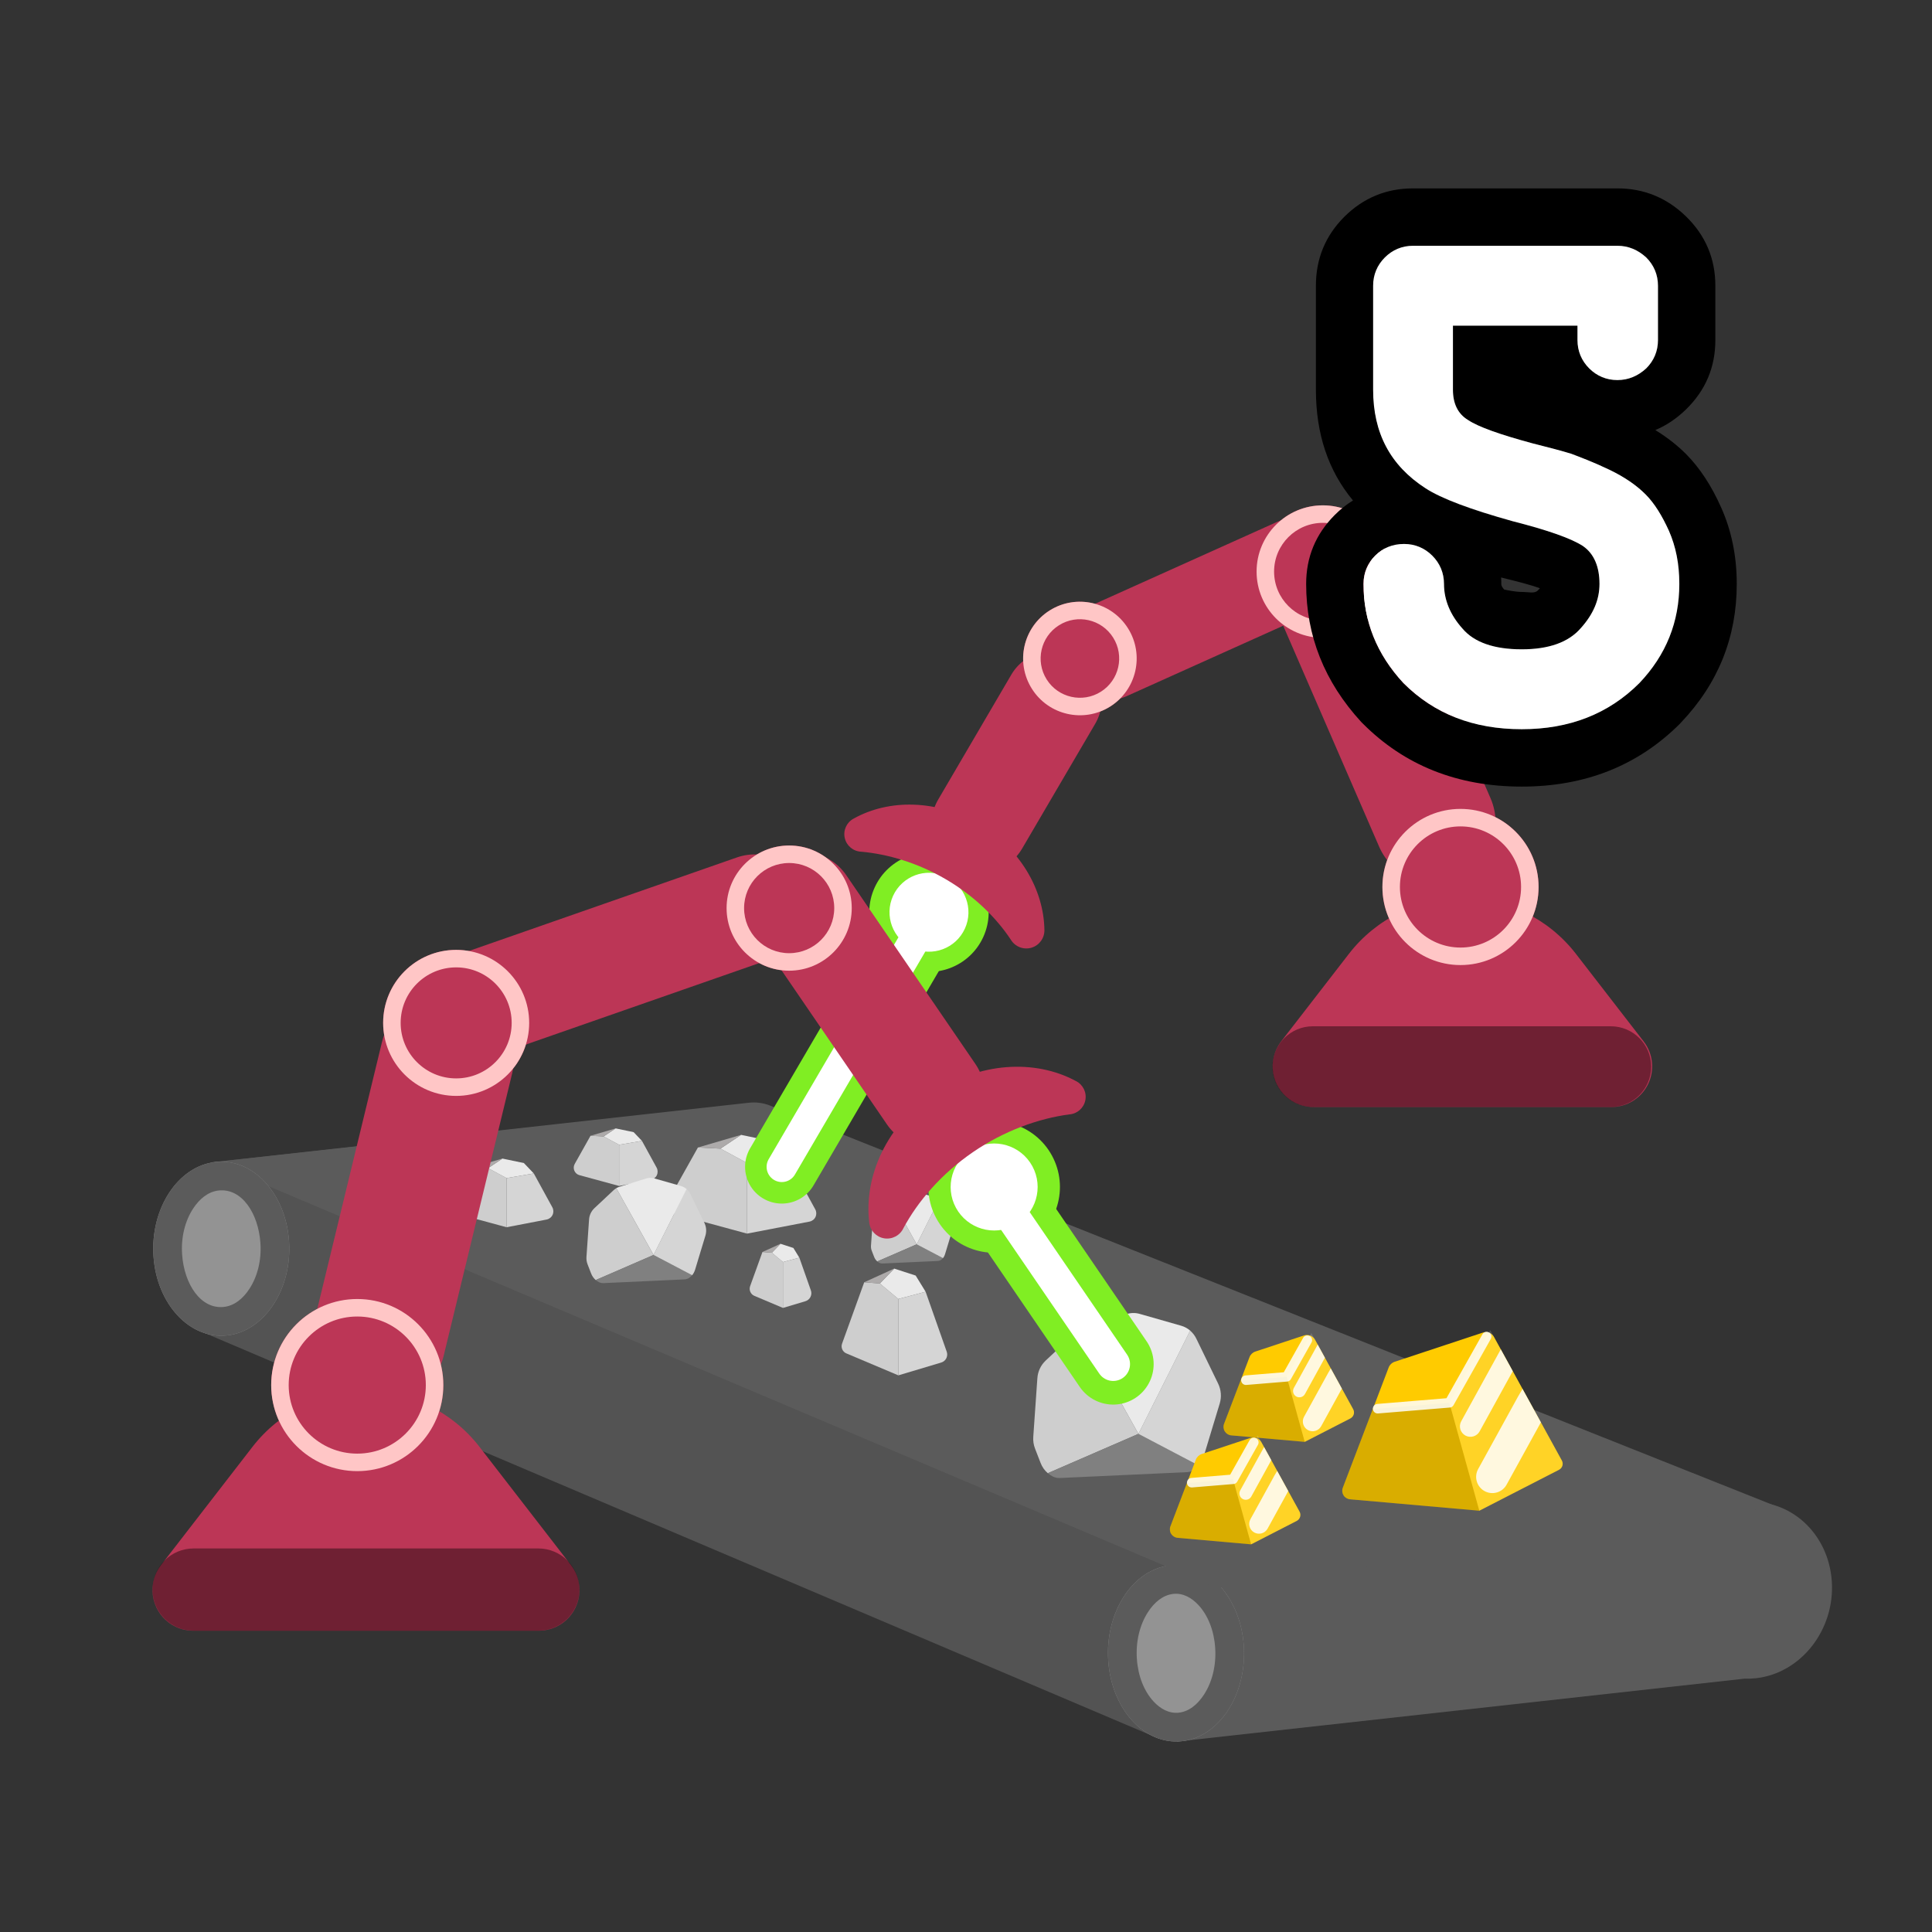 <?xml version="1.0" encoding="UTF-8" standalone="no"?>
<!DOCTYPE svg PUBLIC "-//W3C//DTD SVG 1.1//EN" "http://www.w3.org/Graphics/SVG/1.1/DTD/svg11.dtd">
<svg width="100%" height="100%" viewBox="0 0 101 101" version="1.1" xmlns="http://www.w3.org/2000/svg" xmlns:xlink="http://www.w3.org/1999/xlink" xml:space="preserve" xmlns:serif="http://www.serif.com/" style="fill-rule:evenodd;clip-rule:evenodd;stroke-linecap:round;stroke-linejoin:round;stroke-miterlimit:1.5;">
    <rect x="0" y="0" width="101" height="101" fill="#333333" stroke="none"/>
    <rect id="factory_5" x="0.918" y="0.44" width="100" height="100" style="fill:none;"/>
    <g id="Factory">
        <g id="Layer17">
            <path d="M11.087,60.76L39.576,57.647L39.831,66.566L11.543,69.873L11.087,60.76Z" style="fill:rgb(83,83,83);"/>
            <path d="M40.093,66.646C39.747,66.508 39.373,66.456 39.003,66.494C34.93,66.911 10.139,69.448 10.139,69.448L60.577,90.889L90.103,86.562C90.103,86.562 45.461,68.784 40.093,66.646Z" style="fill:rgb(83,83,83);"/>
            <path d="M91.197,87.756L61.532,91.045L61.117,81.841L91.236,78.506L91.238,78.537C93.572,78.317 95.592,80.152 95.762,82.664C95.933,85.2 94.154,87.472 91.792,87.734C91.591,87.756 91.393,87.763 91.197,87.756Z" style="fill:rgb(91,91,91);"/>
            <path d="M61.169,81.835C63.125,81.618 64.851,83.501 65.023,86.037C65.194,88.573 63.746,90.808 61.79,91.025C59.834,91.242 58.107,89.359 57.936,86.823C57.765,84.286 59.213,82.051 61.169,81.835Z" style="fill:rgb(147,147,147);"/>
            <path d="M61.169,81.835C63.125,81.618 64.851,83.501 65.023,86.037C65.194,88.573 63.746,90.808 61.79,91.025C59.834,91.242 58.107,89.359 57.936,86.823C57.765,84.286 59.213,82.051 61.169,81.835ZM61.334,83.325C61.84,83.269 62.299,83.524 62.66,83.917C63.152,84.454 63.466,85.243 63.526,86.138C63.589,87.059 63.37,87.929 62.945,88.584C62.618,89.089 62.171,89.473 61.625,89.534C61.119,89.59 60.66,89.335 60.299,88.942C59.807,88.405 59.493,87.617 59.433,86.721C59.37,85.8 59.588,84.931 60.014,84.275C60.341,83.77 60.788,83.386 61.334,83.325Z" style="fill:rgb(91,91,91);"/>
            <path d="M40.26,57.798C39.908,57.658 39.527,57.606 39.151,57.648C35.111,58.096 11.087,60.76 11.087,60.76L63.644,83.021L92.926,78.772C92.926,78.772 45.828,60.015 40.26,57.798Z" style="fill:rgb(91,91,91);"/>
            <path d="M11.261,60.746C13.216,60.529 14.941,62.385 15.11,64.887C15.28,67.389 13.829,69.596 11.873,69.813C9.918,70.03 8.193,68.175 8.024,65.673C7.855,63.171 9.305,60.963 11.261,60.746Z" style="fill:rgb(147,147,147);"/>
            <path d="M11.261,60.746C13.216,60.529 14.941,62.385 15.11,64.887C15.28,67.389 13.829,69.596 11.873,69.813C9.918,70.03 8.193,68.175 8.024,65.673C7.855,63.171 9.305,60.963 11.261,60.746ZM11.426,62.237C12.642,62.102 13.509,63.432 13.614,64.988C13.675,65.889 13.457,66.741 13.035,67.383C12.707,67.883 12.256,68.262 11.708,68.322C10.492,68.457 9.625,67.127 9.52,65.572C9.459,64.67 9.677,63.819 10.099,63.176C10.427,62.677 10.878,62.298 11.426,62.237Z" style="fill:rgb(91,91,91);"/>
        </g>
        <g id="Layer18">
            <g>
                <g id="Layer9">
                    <path d="M36.486,59.988L37.665,60.047L39.053,60.797L39.053,64.49C39.053,64.49 36.292,63.741 35.135,63.426C35.015,63.394 34.917,63.307 34.868,63.192C34.82,63.077 34.827,62.946 34.888,62.838C35.396,61.933 36.486,59.988 36.486,59.988Z" style="fill:rgb(206,206,206);"/>
                    <path d="M37.665,60.047L38.742,59.328L40.355,59.665L41.101,60.446L39.053,60.797L37.665,60.047Z" style="fill:rgb(234,234,234);"/>
                    <path d="M37.665,60.047L38.742,59.328L36.486,59.988L37.665,60.047Z" style="fill:rgb(173,170,170);"/>
                    <path d="M39.053,60.797L41.101,60.446C41.101,60.446 42.11,62.29 42.62,63.222C42.687,63.345 42.692,63.492 42.632,63.619C42.573,63.745 42.456,63.836 42.319,63.862C41.239,64.07 39.053,64.49 39.053,64.49L39.053,60.797Z" style="fill:rgb(213,213,213);"/>
                </g>
            </g>
            <g>
                <g id="Layer91" serif:id="Layer9">
                    <path d="M30.871,59.375L31.557,59.409L32.366,59.846L32.366,61.999C32.366,61.999 31.041,61.639 30.292,61.435C30.172,61.403 30.073,61.316 30.025,61.201C29.977,61.086 29.984,60.956 30.045,60.847C30.364,60.278 30.871,59.375 30.871,59.375Z" style="fill:rgb(206,206,206);"/>
                    <path d="M31.557,59.409L32.185,58.99L33.125,59.186L33.56,59.642L32.366,59.846L31.557,59.409Z" style="fill:rgb(234,234,234);"/>
                    <path d="M31.557,59.409L32.185,58.99L30.871,59.375L31.557,59.409Z" style="fill:rgb(173,170,170);"/>
                    <path d="M32.366,59.846L33.56,59.642C33.56,59.642 34.014,60.47 34.326,61.04C34.393,61.163 34.397,61.31 34.338,61.437C34.278,61.563 34.162,61.654 34.024,61.68C33.358,61.808 32.366,61.999 32.366,61.999L32.366,59.846Z" style="fill:rgb(213,213,213);"/>
                </g>
            </g>
            <g>
                <g id="Layer92" serif:id="Layer9">
                    <path d="M24.696,61.026L25.516,61.067L26.481,61.588L26.481,64.157C26.481,64.157 24.78,63.695 23.909,63.459C23.789,63.426 23.69,63.34 23.642,63.225C23.594,63.11 23.601,62.979 23.662,62.87C24.037,62.201 24.696,61.026 24.696,61.026Z" style="fill:rgb(206,206,206);"/>
                    <path d="M25.516,61.067L26.265,60.567L27.387,60.801L27.906,61.345L26.481,61.588L25.516,61.067Z" style="fill:rgb(234,234,234);"/>
                    <path d="M25.516,61.067L26.265,60.567L24.696,61.026L25.516,61.067Z" style="fill:rgb(173,170,170);"/>
                    <path d="M26.481,61.588L27.906,61.345C27.906,61.345 28.504,62.437 28.875,63.115C28.942,63.238 28.946,63.385 28.887,63.511C28.827,63.638 28.711,63.728 28.573,63.755C27.784,63.907 26.481,64.157 26.481,64.157L26.481,61.588Z" style="fill:rgb(213,213,213);"/>
                </g>
            </g>
            <g>
                <g id="Layer93" serif:id="Layer9">
                    <path d="M45.179,67.033L45.998,67.097L46.964,67.907L46.964,71.9C46.964,71.9 45.052,71.093 44.245,70.752C44.046,70.668 43.948,70.444 44.021,70.242C44.349,69.335 45.179,67.033 45.179,67.033Z" style="fill:rgb(206,206,206);"/>
                    <path d="M45.998,67.097L46.747,66.319L47.869,66.683L48.389,67.528L46.964,67.907L45.998,67.097Z" style="fill:rgb(234,234,234);"/>
                    <path d="M45.998,67.097L46.747,66.319L45.179,67.033L45.998,67.097Z" style="fill:rgb(173,170,170);"/>
                    <path d="M46.964,67.907L48.389,67.528C48.389,67.528 49.158,69.714 49.493,70.665C49.533,70.778 49.524,70.902 49.47,71.009C49.416,71.116 49.32,71.195 49.205,71.23C48.445,71.457 46.964,71.9 46.964,71.9L46.964,67.907Z" style="fill:rgb(213,213,213);"/>
                </g>
            </g>
            <g>
                <g id="Layer94" serif:id="Layer9">
                    <path d="M39.859,65.451L40.352,65.489L40.932,65.976L40.932,68.375C40.932,68.375 39.975,67.971 39.439,67.745C39.24,67.661 39.142,67.437 39.215,67.235C39.436,66.624 39.859,65.451 39.859,65.451Z" style="fill:rgb(206,206,206);"/>
                    <path d="M40.352,65.489L40.802,65.022L41.476,65.24L41.788,65.748L40.932,65.976L40.352,65.489Z" style="fill:rgb(234,234,234);"/>
                    <path d="M40.352,65.489L40.802,65.022L39.859,65.451L40.352,65.489Z" style="fill:rgb(173,170,170);"/>
                    <path d="M40.932,65.976L41.788,65.748C41.788,65.748 42.17,66.834 42.391,67.46C42.431,67.573 42.422,67.698 42.368,67.804C42.314,67.911 42.218,67.991 42.103,68.025C41.626,68.168 40.932,68.375 40.932,68.375L40.932,65.976Z" style="fill:rgb(213,213,213);"/>
                </g>
            </g>
            <g id="Stone">
                <g id="Rock_Base">
                    <path d="M34.165,65.606L32.22,62.115C32.167,62.146 32.117,62.182 32.073,62.224L31.071,63.163C30.908,63.317 30.81,63.527 30.795,63.75L30.783,63.919L30.659,65.705C30.649,65.839 30.669,65.974 30.718,66.099L30.904,66.579C30.955,66.71 31.037,66.826 31.143,66.918L34.165,65.606Z" style="fill:rgb(206,206,206);fill-rule:nonzero;"/>
                    <path d="M36.092,66.754C36.147,66.703 36.19,66.659 36.19,66.659L34.165,65.606L31.143,66.917C31.196,66.963 31.255,67.002 31.319,67.032C31.391,67.066 31.471,67.082 31.551,67.078L35.788,66.883C35.901,66.877 36.009,66.831 36.092,66.754Z" style="fill:rgb(128,128,128);fill-rule:nonzero;"/>
                    <path d="M36.826,63.932L36.4,63.054L36.099,62.433C36.049,62.329 35.978,62.237 35.891,62.161L34.165,65.606L36.185,66.665C36.255,66.577 36.307,66.477 36.34,66.37L36.6,65.508L36.878,64.594C36.944,64.374 36.925,64.138 36.826,63.932Z" style="fill:rgb(213,213,213);fill-rule:nonzero;"/>
                    <path d="M32.22,62.115L34.167,65.606L35.893,62.161C35.807,62.087 35.706,62.032 35.597,62.001L34.281,61.625L34.21,61.604C34.067,61.563 33.917,61.565 33.775,61.609L33.701,61.633L32.38,62.044C32.324,62.062 32.271,62.085 32.22,62.115Z" style="fill:rgb(234,234,234);fill-rule:nonzero;"/>
                </g>
                <g id="Rock_Base1" serif:id="Rock_Base">
                    <path d="M59.513,74.959L56.464,69.488C56.38,69.536 56.303,69.593 56.233,69.659L54.662,71.13C54.408,71.371 54.254,71.7 54.231,72.051L54.212,72.316L54.017,75.114C54.002,75.325 54.033,75.536 54.11,75.732L54.402,76.484C54.481,76.689 54.609,76.872 54.776,77.015L59.513,74.959Z" style="fill:rgb(206,206,206);fill-rule:nonzero;"/>
                    <path d="M62.532,76.758C62.618,76.679 62.686,76.609 62.686,76.609L59.513,74.959L54.776,77.015C54.859,77.086 54.952,77.147 55.051,77.194C55.165,77.248 55.29,77.272 55.415,77.266L62.056,76.96C62.233,76.951 62.402,76.879 62.532,76.758Z" style="fill:rgb(128,128,128);fill-rule:nonzero;"/>
                    <path d="M63.683,72.336L63.015,70.959L62.543,69.986C62.465,69.824 62.354,69.679 62.218,69.561L59.513,74.959L62.679,76.619C62.788,76.481 62.87,76.324 62.921,76.156L63.329,74.806L63.764,73.372C63.868,73.029 63.838,72.659 63.683,72.336Z" style="fill:rgb(213,213,213);fill-rule:nonzero;"/>
                    <path d="M56.464,69.488L59.515,74.959L62.22,69.561C62.086,69.444 61.927,69.358 61.756,69.308L59.695,68.719L59.582,68.687C59.359,68.623 59.123,68.626 58.902,68.695L58.785,68.732L56.715,69.377C56.627,69.404 56.543,69.441 56.464,69.488Z" style="fill:rgb(234,234,234);fill-rule:nonzero;"/>
                </g>
                <g id="Rock_Base2" serif:id="Rock_Base">
                    <path d="M47.922,65.05L46.597,62.671C46.56,62.692 46.527,62.717 46.496,62.746L45.813,63.385C45.703,63.49 45.636,63.633 45.626,63.785L45.618,63.901L45.533,65.117C45.526,65.209 45.54,65.3 45.573,65.386L45.7,65.713C45.734,65.802 45.79,65.881 45.863,65.944L47.922,65.05Z" style="fill:rgb(206,206,206);fill-rule:nonzero;"/>
                    <path d="M49.235,65.832C49.272,65.798 49.301,65.767 49.301,65.767L47.922,65.05L45.863,65.943C45.899,65.975 45.939,66.001 45.982,66.021C46.032,66.045 46.086,66.056 46.141,66.053L49.028,65.92C49.105,65.916 49.178,65.885 49.235,65.832Z" style="fill:rgb(128,128,128);fill-rule:nonzero;"/>
                    <path d="M49.735,63.91L49.444,63.311L49.239,62.888C49.205,62.817 49.157,62.754 49.098,62.703L47.922,65.05L49.298,65.771C49.346,65.712 49.381,65.643 49.403,65.57L49.581,64.983L49.77,64.36C49.815,64.211 49.802,64.05 49.735,63.91Z" style="fill:rgb(213,213,213);fill-rule:nonzero;"/>
                    <path d="M46.597,62.671L47.923,65.05L49.099,62.703C49.041,62.652 48.972,62.615 48.897,62.593L48.001,62.337L47.952,62.323C47.855,62.295 47.752,62.297 47.656,62.327L47.605,62.343L46.706,62.623C46.668,62.635 46.631,62.651 46.597,62.671Z" style="fill:rgb(234,234,234);fill-rule:nonzero;"/>
                </g>
            </g>
            <g>
                <path d="M70.198,77.776C70.148,77.907 70.162,78.053 70.236,78.172C70.31,78.29 70.436,78.367 70.575,78.379C72.317,78.533 77.335,78.976 77.335,78.976C77.335,78.976 80.47,77.366 81.501,76.836C81.586,76.793 81.65,76.716 81.678,76.625C81.706,76.534 81.695,76.435 81.649,76.351C81.005,75.178 78.772,71.113 78.1,69.889C77.988,69.685 77.746,69.59 77.525,69.663C76.501,70.002 73.711,70.925 72.904,71.192C72.763,71.239 72.651,71.346 72.598,71.484C72.231,72.447 70.751,76.326 70.198,77.776Z" style="fill:rgb(255,203,0);"/>
                <path d="M75.77,73.334L77.335,78.976C77.335,78.976 72.317,78.533 70.575,78.379C70.436,78.367 70.31,78.29 70.236,78.172C70.162,78.053 70.148,77.907 70.198,77.776C70.669,76.542 71.767,73.664 71.767,73.664L75.77,73.334Z" style="fill-opacity:0.15;"/>
                <path d="M77.906,69.537L75.77,73.334L77.335,78.976C77.335,78.976 80.47,77.366 81.501,76.836C81.586,76.793 81.65,76.716 81.678,76.625C81.706,76.534 81.695,76.435 81.649,76.351C80.888,74.965 77.906,69.537 77.906,69.537Z" style="fill:white;fill-opacity:0.15;"/>
                <path d="M78.457,70.54L76.389,74.3C76.243,74.565 76.34,74.899 76.605,75.045C76.871,75.191 77.205,75.094 77.351,74.829L79.083,71.68L78.457,70.54Z" style="fill:white;fill-opacity:0.85;"/>
                <path d="M79.595,72.611L79.375,72.98L77.274,76.798C77.048,77.208 77.198,77.724 77.608,77.95C78.018,78.176 78.535,78.026 78.76,77.616L80.554,74.356L79.595,72.611Z" style="fill:white;fill-opacity:0.85;"/>
                <path d="M72.02,73.643L75.77,73.334L77.718,69.872" style="fill:none;stroke:white;stroke-opacity:0.85;stroke-width:0.5px;"/>
            </g>
            <g>
                <path d="M63.99,74.435C63.94,74.566 63.955,74.712 64.029,74.83C64.103,74.949 64.228,75.026 64.367,75.038C65.572,75.144 68.209,75.377 68.209,75.377C68.209,75.377 69.873,74.522 70.592,74.153C70.677,74.11 70.741,74.033 70.769,73.942C70.797,73.85 70.786,73.752 70.74,73.668C70.309,72.882 69.197,70.858 68.747,70.039C68.635,69.835 68.393,69.74 68.172,69.813C67.508,70.033 66.157,70.48 65.626,70.656C65.486,70.702 65.373,70.81 65.321,70.948C65.076,71.59 64.352,73.488 63.99,74.435Z" style="fill:rgb(255,203,0);"/>
                <path d="M67.266,71.976L68.209,75.377C68.209,75.377 65.572,75.144 64.367,75.038C64.228,75.026 64.103,74.949 64.029,74.83C63.955,74.712 63.94,74.566 63.99,74.435C64.302,73.617 64.853,72.175 64.853,72.175L67.266,71.976Z" style="fill-opacity:0.15;"/>
                <path d="M68.554,69.687L67.266,71.976L68.209,75.377C68.209,75.377 69.873,74.522 70.592,74.153C70.677,74.11 70.741,74.033 70.769,73.942C70.797,73.85 70.786,73.752 70.74,73.668C70.193,72.672 68.554,69.687 68.554,69.687Z" style="fill:white;fill-opacity:0.15;"/>
                <path d="M68.886,70.292L67.639,72.558C67.551,72.718 67.609,72.92 67.769,73.008C67.929,73.096 68.131,73.037 68.219,72.877L69.263,70.979L68.886,70.292Z" style="fill:white;fill-opacity:0.85;"/>
                <path d="M69.571,71.54L69.439,71.763L68.172,74.064C68.036,74.311 68.127,74.623 68.374,74.759C68.621,74.895 68.932,74.804 69.068,74.557L70.149,72.592L69.571,71.54Z" style="fill:white;fill-opacity:0.85;"/>
                <path d="M65.134,72.152L67.266,71.976L68.343,70.061" style="fill:none;stroke:white;stroke-opacity:0.85;stroke-width:0.5px;"/>
            </g>
            <g>
                <path d="M61.187,79.792C61.137,79.922 61.151,80.069 61.225,80.187C61.299,80.305 61.425,80.382 61.564,80.394C62.768,80.501 65.406,80.734 65.406,80.734C65.406,80.734 67.07,79.879 67.788,79.51C67.873,79.466 67.937,79.39 67.965,79.299C67.993,79.207 67.983,79.108 67.937,79.024C67.505,78.238 66.393,76.214 65.943,75.395C65.831,75.191 65.59,75.096 65.369,75.17C64.704,75.39 63.354,75.836 62.823,76.012C62.682,76.059 62.57,76.166 62.517,76.304C62.272,76.947 61.548,78.845 61.187,79.792Z" style="fill:rgb(255,203,0);"/>
                <path d="M64.462,77.332L65.406,80.734C65.406,80.734 62.768,80.501 61.564,80.394C61.425,80.382 61.299,80.305 61.225,80.187C61.151,80.069 61.137,79.922 61.187,79.792C61.499,78.973 62.049,77.531 62.049,77.531L64.462,77.332Z" style="fill-opacity:0.15;"/>
                <path d="M65.75,75.043L64.462,77.332L65.406,80.734C65.406,80.734 67.07,79.879 67.788,79.51C67.873,79.466 67.937,79.39 67.965,79.299C67.993,79.207 67.983,79.108 67.937,79.024C67.39,78.028 65.75,75.043 65.75,75.043Z" style="fill:white;fill-opacity:0.15;"/>
                <path d="M66.082,75.648L64.835,77.915C64.747,78.075 64.806,78.276 64.966,78.364C65.126,78.452 65.327,78.394 65.415,78.234L66.46,76.335L66.082,75.648Z" style="fill:white;fill-opacity:0.85;"/>
                <path d="M66.768,76.897L66.635,77.119L65.369,79.421C65.233,79.668 65.323,79.979 65.57,80.115C65.818,80.251 66.129,80.161 66.265,79.914L67.346,77.949L66.768,76.897Z" style="fill:white;fill-opacity:0.85;"/>
                <path d="M62.3,77.511L64.462,77.332L65.545,75.407" style="fill:none;stroke:white;stroke-opacity:0.85;stroke-width:0.5px;"/>
            </g>
        </g>
        <g id="Layer16">
            <path d="M58.912,36.387C57.633,36.962 56.128,36.391 55.553,35.113C54.977,33.834 55.549,32.329 56.827,31.753L66.744,27.292C68.023,26.717 69.528,27.288 70.103,28.567C70.678,29.846 70.107,31.351 68.828,31.926L58.912,36.387Z" style="fill:rgb(188,54,86);"/>
            <path d="M77.922,41.731C78.62,43.339 77.882,45.21 76.274,45.908C74.667,46.606 72.795,45.868 72.097,44.26L66.622,31.649C65.924,30.041 66.663,28.169 68.271,27.472C69.878,26.774 71.75,27.512 72.448,29.12L77.922,41.731Z" style="fill:rgb(188,54,86);"/>
            <g>
                <path d="M52.866,35.275C53.575,34.065 55.133,33.658 56.342,34.367C57.552,35.075 57.96,36.633 57.251,37.843L53.431,44.366C52.722,45.576 51.165,45.983 49.955,45.275C48.745,44.566 48.338,43.009 49.046,41.799L52.866,35.275Z" style="fill:rgb(188,54,86);"/>
                <g>
                    <path d="M48.352,48.207L40.871,61" style="fill:none;stroke:rgb(128,238,35);stroke-width:3.84px;"/>
                    <path d="M45.726,46.394C45.011,47.961 45.702,49.813 47.269,50.528C48.836,51.243 50.688,50.552 51.403,48.985C52.118,47.418 51.426,45.566 49.86,44.851C48.293,44.136 46.441,44.828 45.726,46.394Z" style="fill:rgb(128,238,35);"/>
                    <path d="M48.352,48.207L40.871,61" style="fill:none;stroke:white;stroke-width:1.59px;"/>
                    <path d="M46.687,46.833C46.214,47.869 46.672,49.094 47.708,49.567C48.744,50.04 49.969,49.583 50.442,48.546C50.915,47.51 50.457,46.285 49.421,45.812C48.385,45.339 47.16,45.797 46.687,46.833Z" style="fill:white;"/>
                </g>
                <path d="M45.028,44.525C44.612,44.511 44.257,44.219 44.163,43.813C44.068,43.407 44.259,42.989 44.627,42.794C46.476,41.761 48.982,41.796 51.147,43.064C53.313,44.332 54.57,46.501 54.599,48.618C54.608,49.045 54.328,49.425 53.918,49.545C53.508,49.664 53.068,49.494 52.846,49.128C52.073,47.957 50.904,46.82 49.447,45.967C47.991,45.114 46.427,44.651 45.028,44.525Z" style="fill:rgb(188,54,86);"/>
            </g>
            <path d="M82.382,49.861C80.962,48.026 78.772,46.951 76.451,46.951C74.13,46.951 71.94,48.026 70.52,49.861C69.276,51.469 68.025,53.087 66.975,54.443C66.479,55.085 66.391,55.954 66.748,56.683C67.106,57.411 67.847,57.873 68.659,57.873C73.061,57.873 79.84,57.873 84.243,57.873C85.055,57.873 85.796,57.411 86.154,56.683C86.511,55.954 86.423,55.085 85.926,54.443C84.877,53.087 83.626,51.469 82.382,49.861Z" style="fill:rgb(188,54,86);"/>
            <circle cx="76.351" cy="46.369" r="4.082" style="fill:rgb(188,54,86);"/>
            <path d="M76.351,42.287C74.098,42.287 72.269,44.116 72.269,46.369C72.269,48.622 74.098,50.451 76.351,50.451C78.604,50.451 80.433,48.622 80.433,46.369C80.433,44.116 78.604,42.287 76.351,42.287ZM76.351,43.202C78.099,43.202 79.518,44.621 79.518,46.369C79.518,48.117 78.099,49.536 76.351,49.536C74.603,49.536 73.184,48.117 73.184,46.369C73.184,44.621 74.603,43.202 76.351,43.202Z" style="fill:rgb(255,198,198);"/>
            <circle cx="69.154" cy="29.881" r="3.463" style="fill:rgb(188,54,86);"/>
            <path d="M69.154,26.418C67.243,26.418 65.691,27.97 65.691,29.881C65.691,31.792 67.243,33.344 69.154,33.344C71.066,33.344 72.618,31.792 72.618,29.881C72.618,27.97 71.066,26.418 69.154,26.418ZM69.154,27.333C70.561,27.333 71.703,28.475 71.703,29.881C71.703,31.288 70.561,32.429 69.154,32.429C67.748,32.429 66.606,31.288 66.606,29.881C66.606,28.475 67.748,27.333 69.154,27.333Z" style="fill:rgb(255,198,198);"/>
            <path d="M54.872,31.914C53.486,32.787 53.07,34.621 53.944,36.007C54.817,37.393 56.651,37.809 58.037,36.936C59.423,36.063 59.84,34.228 58.966,32.842C58.093,31.456 56.258,31.04 54.872,31.914Z" style="fill:rgb(188,54,86);"/>
            <path d="M54.872,31.914C53.486,32.787 53.07,34.621 53.944,36.007C54.817,37.393 56.651,37.809 58.037,36.936C59.423,36.063 59.84,34.228 58.966,32.842C58.093,31.456 56.258,31.04 54.872,31.914ZM55.36,32.688C56.319,32.083 57.588,32.371 58.192,33.33C58.796,34.289 58.509,35.558 57.55,36.162C56.591,36.766 55.322,36.478 54.718,35.52C54.113,34.561 54.401,33.292 55.36,32.688Z" style="fill:rgb(255,198,198);"/>
            <path d="M66.522,55.762C66.522,54.597 67.468,53.651 68.634,53.651L84.209,53.651C85.374,53.651 86.32,54.597 86.32,55.762C86.32,56.927 85.374,57.873 84.209,57.873L68.634,57.873C67.468,57.873 66.522,56.927 66.522,55.762Z" style="fill-opacity:0.41;"/>
        </g>
        <g id="Layer161" serif:id="Layer16">
            <path d="M40.368,50.112C41.827,49.603 42.599,48.004 42.089,46.545C41.58,45.086 39.982,44.315 38.523,44.825L24.233,49.813C22.773,50.322 22.002,51.92 22.512,53.379C23.021,54.838 24.619,55.609 26.078,55.1L40.368,50.112Z" style="fill:rgb(188,54,86);"/>
            <path d="M16.395,69.216C15.94,71.093 17.094,72.986 18.971,73.441C20.848,73.897 22.742,72.742 23.197,70.865L26.768,56.139C27.223,54.262 26.069,52.368 24.192,51.913C22.315,51.458 20.421,52.612 19.966,54.489L16.395,69.216Z" style="fill:rgb(188,54,86);"/>
            <g>
                <path d="M44.241,45.754C43.368,44.479 41.624,44.152 40.349,45.024C39.073,45.897 38.746,47.641 39.619,48.916L46.364,58.776C47.237,60.051 48.981,60.378 50.256,59.506C51.532,58.633 51.859,56.889 50.986,55.614L44.241,45.754Z" style="fill:rgb(188,54,86);"/>
                <g>
                    <path d="M52.245,62.605L58.195,71.313" style="fill:none;stroke:rgb(128,238,35);stroke-width:4.23px;"/>
                    <path d="M54.992,60.409C55.9,62.077 55.282,64.167 53.615,65.074C51.948,65.981 49.858,65.364 48.951,63.697C48.043,62.03 48.661,59.94 50.328,59.032C51.995,58.125 54.085,58.742 54.992,60.409Z" style="fill:rgb(128,238,35);"/>
                    <path d="M52.245,62.605L58.195,71.313" style="fill:none;stroke:white;stroke-width:1.76px;"/>
                    <path d="M53.969,60.966C54.569,62.069 54.161,63.451 53.059,64.051C51.956,64.651 50.574,64.243 49.974,63.14C49.374,62.038 49.782,60.655 50.884,60.055C51.987,59.455 53.369,59.863 53.969,60.966Z" style="fill:white;"/>
                </g>
                <path d="M55.9,58.258C56.312,58.229 56.654,57.929 56.737,57.524C56.821,57.119 56.624,56.709 56.257,56.52C54.102,55.352 51.177,55.523 48.774,57.167C46.371,58.811 45.152,61.476 45.441,63.909C45.486,64.327 45.803,64.665 46.218,64.736C46.633,64.806 47.045,64.592 47.225,64.212C47.986,62.788 49.236,61.344 50.868,60.227C52.499,59.111 54.299,58.469 55.9,58.258Z" style="fill:rgb(188,54,86);"/>
            </g>
            <path d="M13.201,75.635C14.621,73.799 16.812,72.725 19.132,72.725C21.453,72.725 23.644,73.799 25.064,75.635C26.737,77.798 28.473,80.043 29.847,81.819C30.344,82.461 30.432,83.33 30.074,84.059C29.717,84.787 28.976,85.249 28.164,85.249C23.188,85.249 15.077,85.249 10.101,85.249C9.289,85.249 8.548,84.787 8.191,84.059C7.833,83.33 7.921,82.461 8.418,81.819C9.792,80.043 11.528,77.798 13.201,75.635Z" style="fill:rgb(188,54,86);"/>
            <circle cx="18.677" cy="72.408" r="4.499" style="fill:rgb(188,54,86);"/>
            <path d="M18.677,67.909C21.16,67.909 23.176,69.925 23.176,72.408C23.176,74.891 21.16,76.907 18.677,76.907C16.193,76.907 14.177,74.891 14.177,72.408C14.177,69.925 16.193,67.909 18.677,67.909ZM18.677,68.824C20.655,68.824 22.261,70.43 22.261,72.408C22.261,74.386 20.655,75.992 18.677,75.992C16.698,75.992 15.092,74.386 15.092,72.408C15.092,70.43 16.698,68.824 18.677,68.824Z" style="fill:rgb(255,198,198);"/>
            <circle cx="23.847" cy="53.474" r="3.817" style="fill:rgb(188,54,86);"/>
            <path d="M23.847,49.657C25.954,49.657 27.664,51.368 27.664,53.474C27.664,55.581 25.954,57.291 23.847,57.291C21.74,57.291 20.03,55.581 20.03,53.474C20.03,51.368 21.74,49.657 23.847,49.657ZM23.847,50.572C25.449,50.572 26.749,51.872 26.749,53.474C26.749,55.076 25.449,56.376 23.847,56.376C22.245,56.376 20.945,55.076 20.945,53.474C20.945,51.872 22.245,50.572 23.847,50.572Z" style="fill:rgb(255,198,198);"/>
            <circle cx="41.255" cy="47.473" r="3.272" style="fill:rgb(188,54,86);"/>
            <path d="M41.255,44.201C43.061,44.201 44.527,45.667 44.527,47.473C44.527,49.279 43.061,50.745 41.255,50.745C39.45,50.745 37.984,49.279 37.984,47.473C37.984,45.667 39.45,44.201 41.255,44.201ZM41.255,45.116C42.556,45.116 43.612,46.172 43.612,47.473C43.612,48.774 42.556,49.83 41.255,49.83C39.955,49.83 38.899,48.774 38.899,47.473C38.899,46.172 39.955,45.116 41.255,45.116Z" style="fill:rgb(255,198,198);"/>
            <path d="M30.292,83.099C30.292,81.912 29.329,80.949 28.142,80.949L10.123,80.949C8.936,80.949 7.973,81.912 7.973,83.099C7.973,84.286 8.936,85.249 10.123,85.249L28.142,85.249C29.329,85.249 30.292,84.286 30.292,83.099Z" style="fill-opacity:0.41;"/>
        </g>
    </g>
    <g transform="matrix(0.31,0,0,0.817,-398.908,-582.459)">
        <g transform="matrix(3.223,0,0,1.224,-3324.92,-162.235)">
            <path d="M1501.67,741.162C1501.33,741.371 1501.01,741.627 1500.71,741.927C1499.72,742.921 1499.22,744.121 1499.22,745.524C1499.22,748.227 1500.17,750.638 1502.1,752.74C1502.13,752.771 1502.16,752.8 1502.19,752.83C1504.35,754.993 1507.11,756.12 1510.5,756.12C1513.86,756.12 1516.61,754.996 1518.78,752.83C1518.8,752.812 1518.81,752.794 1518.83,752.775C1520.78,750.728 1521.75,748.31 1521.75,745.524C1521.75,744.031 1521.46,742.707 1520.94,741.544C1520.42,740.368 1519.8,739.453 1519.13,738.769C1518.69,738.323 1518.15,737.889 1517.49,737.481C1518.07,737.24 1518.6,736.882 1519.09,736.408C1520.12,735.406 1520.63,734.195 1520.63,732.78C1520.63,732.78 1520.63,729.936 1520.63,729.936C1520.63,728.522 1520.12,727.31 1519.09,726.308C1518.08,725.33 1516.88,724.848 1515.51,724.848C1515.51,724.848 1504.81,724.848 1504.81,724.848C1503.41,724.848 1502.21,725.345 1501.21,726.339C1500.22,727.333 1499.73,728.533 1499.73,729.936C1499.73,729.936 1499.73,735.372 1499.73,735.372C1499.73,737.687 1500.38,739.613 1501.67,741.162ZM1510.5,753.12C1513,753.12 1515.05,752.316 1516.66,750.708C1518.05,749.244 1518.75,747.516 1518.75,745.524C1518.75,744.492 1518.57,743.574 1518.2,742.77C1517.85,741.966 1517.44,741.33 1516.98,740.862C1516.53,740.394 1515.88,739.962 1515.06,739.566C1514.23,739.17 1513.57,738.894 1513.09,738.738C1512.61,738.582 1511.94,738.396 1511.08,738.18C1509.35,737.724 1508.22,737.322 1507.69,736.974C1507.16,736.626 1506.9,736.092 1506.9,735.372L1506.9,732.024L1513.42,732.024L1513.42,732.78C1513.42,733.356 1513.62,733.848 1514.03,734.256C1514.44,734.664 1514.93,734.868 1515.51,734.868C1516.08,734.868 1516.58,734.664 1517,734.256C1517.42,733.848 1517.63,733.356 1517.63,732.78L1517.63,729.936C1517.63,729.36 1517.42,728.868 1517,728.46C1516.58,728.052 1516.08,727.848 1515.51,727.848L1504.81,727.848C1504.24,727.848 1503.75,728.052 1503.34,728.46C1502.93,728.868 1502.73,729.36 1502.73,729.936L1502.73,735.372C1502.73,737.628 1503.64,739.344 1505.46,740.52C1506.3,741.072 1507.83,741.648 1510.03,742.248C1511.88,742.704 1513.1,743.136 1513.69,743.544C1514.28,743.952 1514.57,744.612 1514.57,745.524C1514.57,746.34 1514.25,747.114 1513.6,747.846C1512.95,748.578 1511.92,748.944 1510.5,748.944C1509.06,748.944 1508.02,748.584 1507.39,747.864C1506.75,747.144 1506.43,746.364 1506.43,745.524C1506.43,744.948 1506.23,744.456 1505.82,744.048C1505.41,743.64 1504.92,743.436 1504.35,743.436C1503.75,743.436 1503.24,743.64 1502.83,744.048C1502.42,744.456 1502.22,744.948 1502.22,745.524C1502.22,747.468 1502.92,749.196 1504.31,750.708C1505.92,752.316 1507.98,753.12 1510.5,753.12ZM1509.42,745.188C1509.43,745.298 1509.43,745.411 1509.43,745.524C1509.43,745.636 1509.5,745.725 1509.58,745.818C1509.69,745.842 1510.16,745.944 1510.5,745.944C1510.87,745.944 1511.18,746.048 1511.35,745.858C1511.38,745.821 1511.42,745.787 1511.45,745.753C1510.97,745.573 1510.29,745.402 1509.42,745.188ZM1510.93,735.036L1510.92,735.024L1510.89,735.024L1510.93,735.036Z"/>
        </g>
        <g transform="matrix(3.223,0,0,1.224,-3324.92,-162.235)">
            <g transform="matrix(36,0,0,36,1501.5,753.12)">
                <path d="M0.25,-0C0.319,-0 0.376,-0.022 0.421,-0.067C0.46,-0.108 0.479,-0.156 0.479,-0.211C0.479,-0.24 0.474,-0.265 0.464,-0.288C0.454,-0.31 0.443,-0.328 0.43,-0.341C0.417,-0.354 0.4,-0.366 0.377,-0.377C0.354,-0.388 0.335,-0.395 0.322,-0.4C0.309,-0.404 0.29,-0.409 0.266,-0.415C0.218,-0.428 0.187,-0.439 0.172,-0.449C0.157,-0.458 0.15,-0.473 0.15,-0.493L0.15,-0.586L0.331,-0.586L0.331,-0.565C0.331,-0.549 0.337,-0.535 0.348,-0.524C0.359,-0.513 0.373,-0.507 0.389,-0.507C0.405,-0.507 0.419,-0.513 0.431,-0.524C0.442,-0.535 0.448,-0.549 0.448,-0.565L0.448,-0.644C0.448,-0.66 0.442,-0.674 0.431,-0.685C0.419,-0.696 0.405,-0.702 0.389,-0.702L0.092,-0.702C0.076,-0.702 0.062,-0.696 0.051,-0.685C0.04,-0.674 0.034,-0.66 0.034,-0.644L0.034,-0.493C0.034,-0.43 0.059,-0.383 0.11,-0.35C0.133,-0.335 0.176,-0.319 0.237,-0.302C0.288,-0.289 0.322,-0.277 0.339,-0.266C0.355,-0.255 0.363,-0.236 0.363,-0.211C0.363,-0.188 0.354,-0.167 0.336,-0.147C0.318,-0.126 0.289,-0.116 0.25,-0.116C0.21,-0.116 0.181,-0.126 0.164,-0.146C0.146,-0.166 0.137,-0.188 0.137,-0.211C0.137,-0.227 0.131,-0.241 0.12,-0.252C0.109,-0.263 0.095,-0.269 0.079,-0.269C0.062,-0.269 0.048,-0.263 0.037,-0.252C0.026,-0.241 0.02,-0.227 0.02,-0.211C0.02,-0.157 0.039,-0.109 0.078,-0.067C0.123,-0.022 0.18,-0 0.25,-0Z" style="fill:white;fill-rule:nonzero;"/>
            </g>
        </g>
    </g>
</svg>
